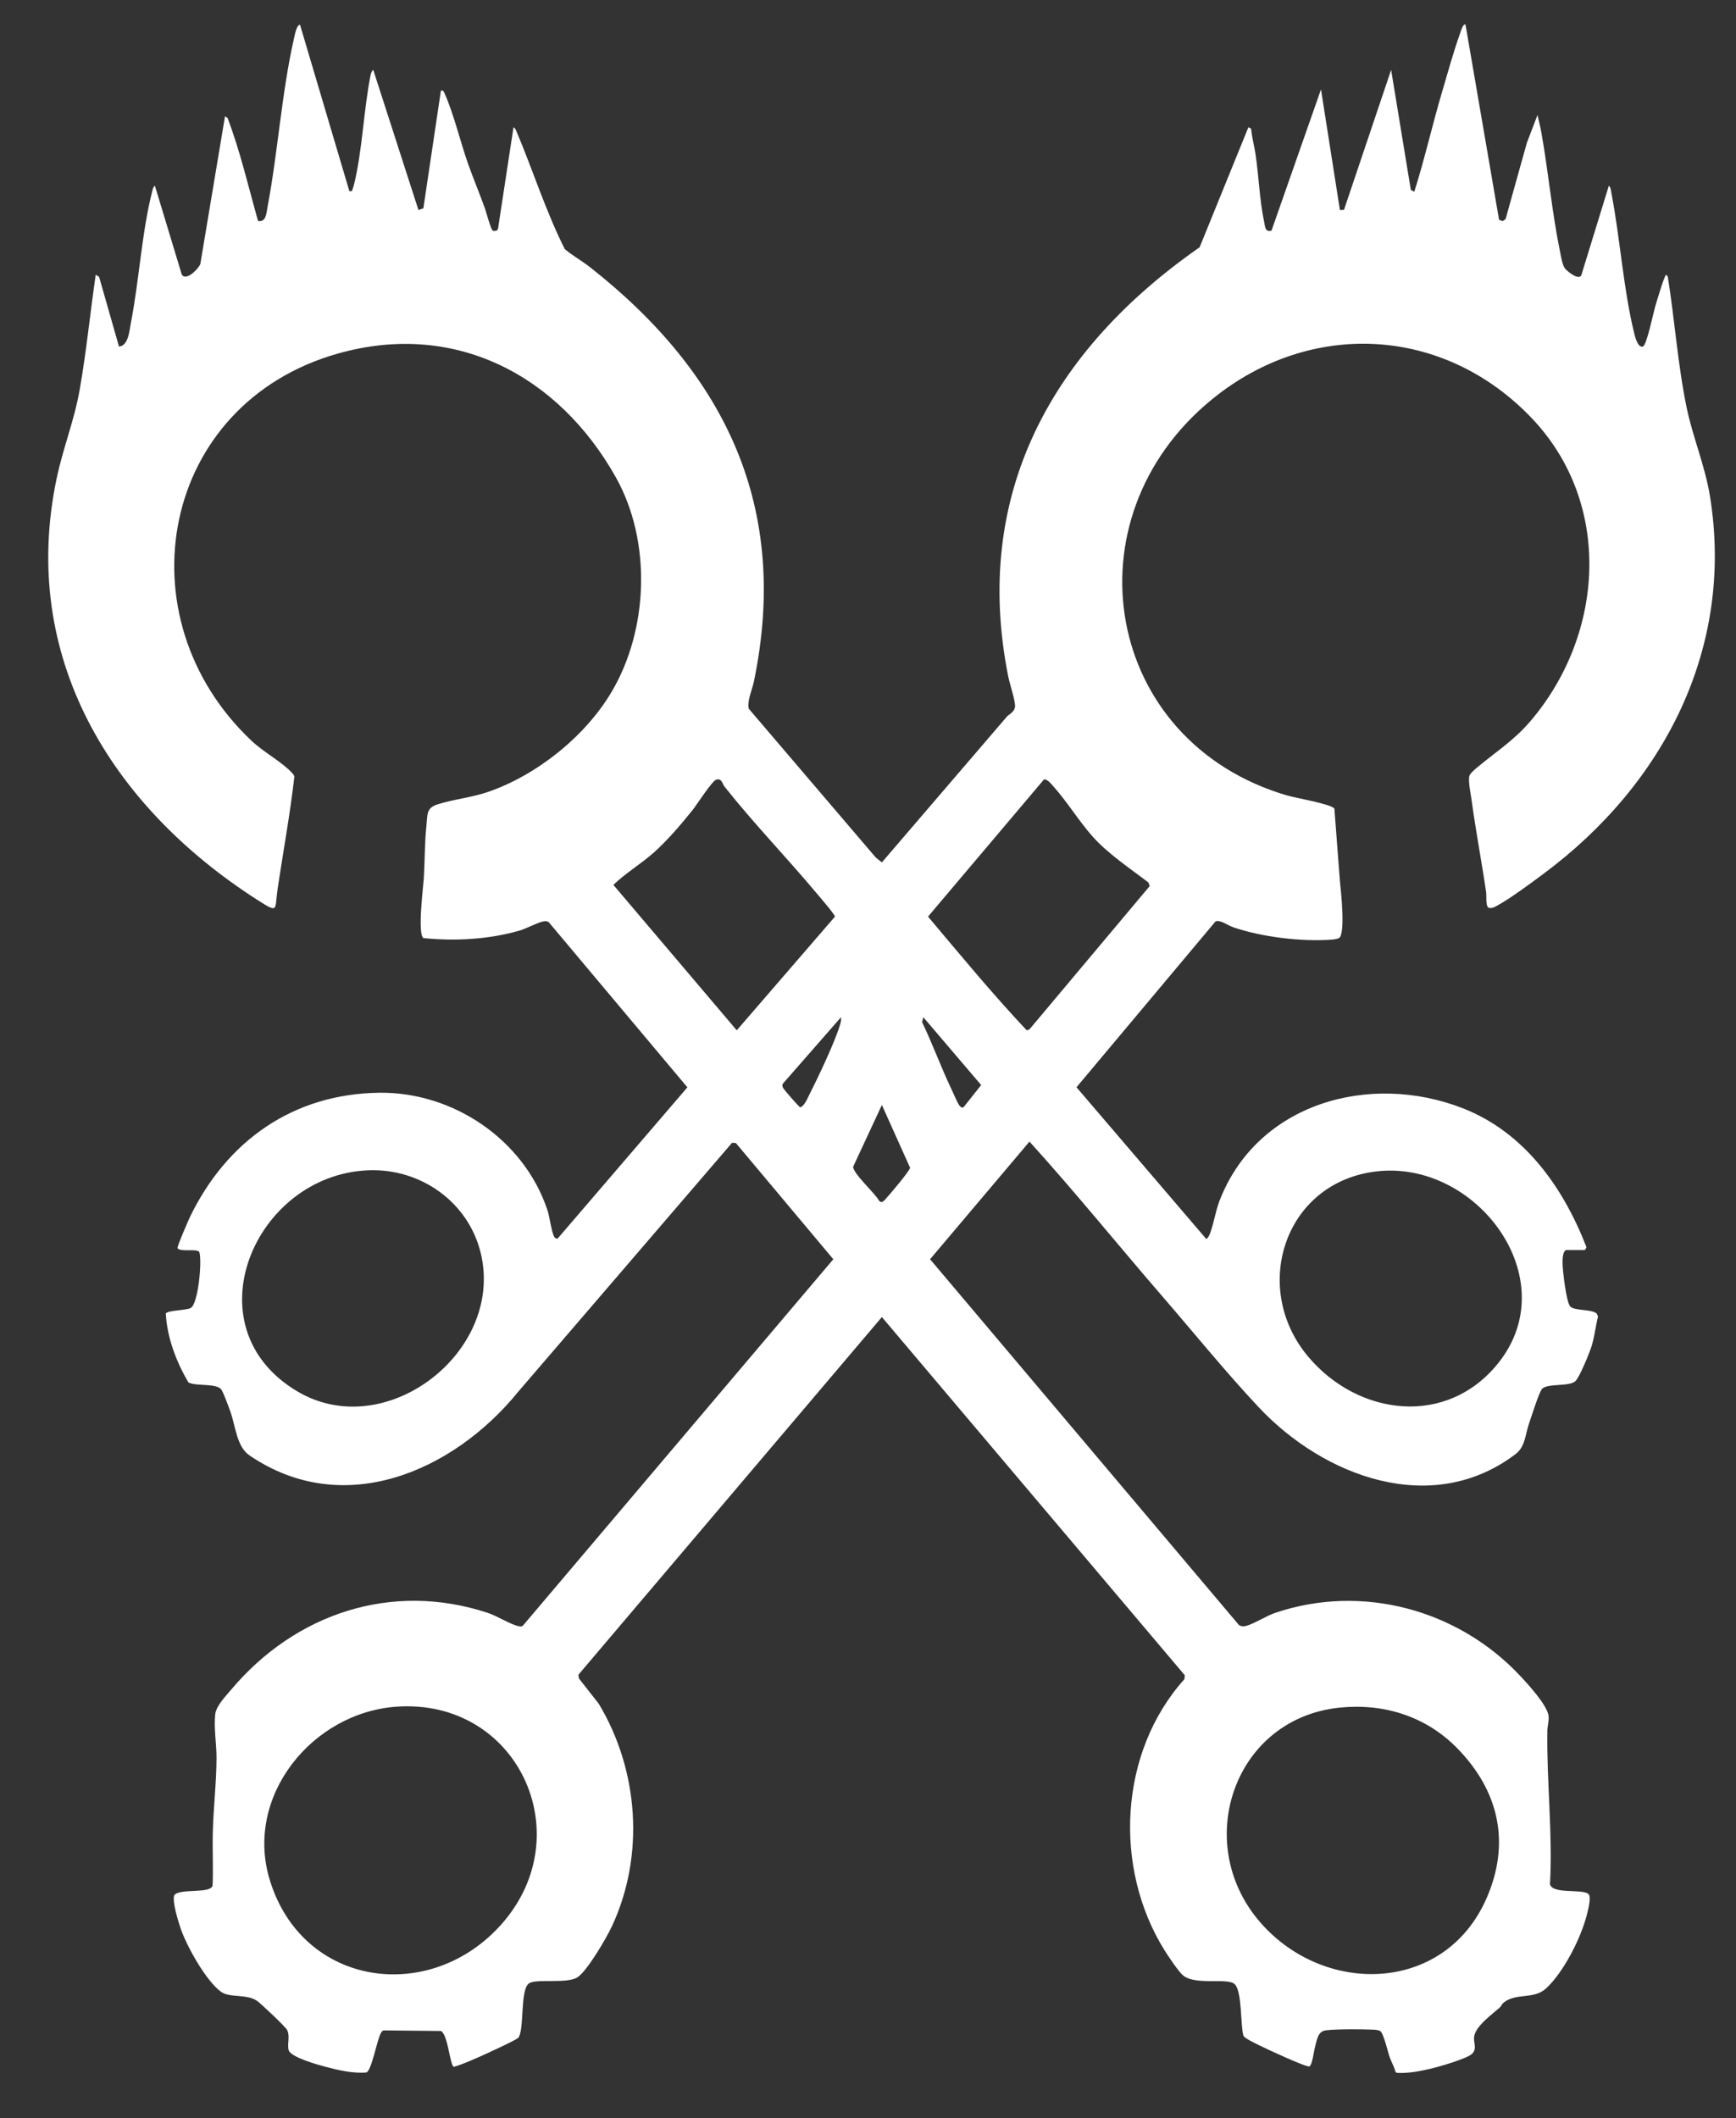 <svg width="50" height="61" viewBox="0 0 50 61" fill="none" xmlns="http://www.w3.org/2000/svg">
    <rect x="0" y="0" width="50" height="61" fill="#333333" stroke="none"/>
    <g clip-path="url(#clip0_1693_173)">
        <path
            d="M45.11 36.003C45.005 36.032 45.002 36.29 45.004 36.386C45.009 36.611 45.109 37.469 45.217 37.616C45.325 37.763 45.822 37.693 45.988 37.83L46.026 37.916C45.956 38.197 45.926 38.492 45.841 38.77C45.783 38.957 45.495 39.666 45.374 39.778C45.194 39.946 44.544 39.831 44.409 40.008C44.316 40.129 44.105 40.809 44.037 41.005C43.929 41.317 43.932 41.667 43.649 41.881C41.239 43.706 38.124 42.521 36.256 40.533C35.317 39.534 34.384 38.383 33.48 37.338C32.199 35.856 30.966 34.33 29.651 32.879L26.788 36.267L35.688 46.807C35.75 46.84 35.81 46.848 35.88 46.83C36.124 46.767 36.466 46.54 36.732 46.45C39.232 45.607 41.988 46.356 43.775 48.257C44.005 48.501 44.577 49.122 44.603 49.432C44.615 49.575 44.567 49.713 44.566 49.853C44.545 51.33 44.724 52.796 44.642 54.271C44.73 54.565 45.588 54.391 45.752 54.551C45.843 54.639 45.732 55.035 45.699 55.166C45.53 55.825 45.035 56.801 44.532 57.266C44.169 57.601 43.664 57.381 43.299 57.684C43.256 57.719 43.236 57.784 43.192 57.822C42.962 58.025 42.487 58.363 42.456 58.67C42.44 58.829 42.543 58.998 42.406 59.144C42.269 59.289 41.426 59.53 41.194 59.583C40.881 59.655 40.555 59.718 40.231 59.7L40.191 59.67C40.159 59.527 40.082 59.403 40.032 59.267C39.978 59.12 39.848 58.55 39.751 58.494C39.705 58.468 39.614 58.458 39.559 58.456C39.214 58.441 38.517 58.436 38.188 58.475C37.95 58.503 37.931 58.756 37.872 58.967C37.841 59.077 37.797 59.472 37.714 59.514C37.641 59.551 36.471 59.008 36.301 58.922C36.194 58.868 35.859 58.714 35.815 58.636C35.721 58.339 35.783 57.341 35.555 57.14C35.344 56.952 34.404 57.196 34.059 56.88C33.931 56.762 33.643 56.335 33.54 56.169C32.061 53.795 32.224 50.465 34.113 48.362L34.124 48.249L25.4 37.932L16.66 48.233L16.673 48.339L17.245 49.069C18.399 50.987 18.574 53.441 17.624 55.48C17.47 55.811 16.916 56.762 16.633 56.947C16.328 57.146 15.426 56.977 15.231 57.126C14.974 57.322 15.107 58.454 14.93 58.687C14.882 58.75 13.997 59.154 13.848 59.22C13.596 59.331 13.338 59.448 13.073 59.527C12.956 59.492 12.907 58.596 12.699 58.494L11.068 58.477C11.007 58.48 10.996 58.512 10.97 58.556C10.86 58.737 10.71 59.612 10.557 59.688C10.178 59.724 9.751 59.624 9.382 59.527C9.168 59.47 8.375 59.253 8.315 59.048C8.265 58.875 8.362 58.645 8.268 58.463C8.221 58.37 7.527 57.717 7.412 57.633C7.116 57.418 6.624 57.547 6.374 57.371C5.941 57.065 5.382 56.06 5.207 55.553C5.141 55.362 4.944 54.736 5.023 54.578C5.192 54.38 6.05 54.549 6.123 54.309C6.145 53.795 6.116 53.281 6.129 52.768C6.147 52.061 6.234 51.336 6.236 50.63C6.237 50.222 6.154 49.763 6.2 49.364C6.226 49.133 6.505 48.844 6.658 48.663C8.5 46.475 11.279 45.537 14.052 46.453C14.312 46.538 14.695 46.781 14.921 46.831C14.978 46.844 15.013 46.857 15.065 46.815L24.001 36.267L21.195 32.921L21.085 32.913L14.931 40.077C13.06 42.383 9.891 43.763 7.186 41.917C6.813 41.663 6.786 41.073 6.632 40.646C6.587 40.522 6.434 40.104 6.377 40.023C6.239 39.828 5.646 39.934 5.428 39.815C5.074 39.219 4.811 38.516 4.775 37.829C4.833 37.734 5.373 37.742 5.495 37.67C5.71 37.544 5.822 36.334 5.743 36.064C5.682 35.946 5.195 36.072 5.112 35.947C5.098 35.901 5.421 35.155 5.472 35.048C6.533 32.858 8.444 31.502 10.925 31.472C13.053 31.445 15.092 32.824 15.767 34.852C15.832 35.047 15.88 35.472 15.966 35.627C15.987 35.663 16.02 35.667 16.056 35.677L19.798 31.316L15.802 26.556C15.749 26.524 15.709 26.526 15.65 26.537C15.479 26.569 15.163 26.744 14.963 26.802C14.075 27.057 13.11 27.109 12.195 27.018C12.018 26.891 12.193 25.527 12.208 25.276C12.237 24.774 12.229 24.271 12.283 23.769C12.315 23.466 12.273 23.273 12.594 23.169C13.062 23.019 13.568 22.973 14.038 22.814C15.45 22.334 16.851 21.215 17.612 19.932C18.683 18.127 18.769 15.586 17.737 13.746C16.087 10.808 13.109 9.235 9.749 10.178C4.622 11.616 3.464 17.778 7.254 21.344C7.583 21.654 8.138 21.958 8.411 22.26C8.442 22.294 8.471 22.323 8.478 22.371C8.355 23.45 8.156 24.521 7.996 25.597C7.905 26.21 8.044 26.321 7.418 25.921C3.194 23.218 0.545 18.904 1.635 13.763C1.819 12.894 2.139 12.112 2.295 11.224C2.488 10.129 2.596 9.012 2.757 7.912L2.854 7.973L3.427 9.981C3.701 9.961 3.727 9.518 3.771 9.291C4.005 8.097 4.088 6.659 4.383 5.516C4.399 5.455 4.407 5.391 4.461 5.348L5.236 7.909C5.361 8.107 5.716 7.744 5.77 7.603L6.481 3.346L6.554 3.397C6.92 4.362 7.152 5.372 7.432 6.364C7.667 6.409 7.673 6.132 7.706 5.958C8.005 4.377 8.114 2.651 8.47 1.095C8.489 1.012 8.542 0.714 8.641 0.713L10.063 5.507L10.136 5.504C10.153 5.442 10.18 5.384 10.195 5.321C10.437 4.343 10.472 3.182 10.67 2.179C10.682 2.119 10.701 2.053 10.75 2.012L12.052 6.048L12.194 5.999L12.699 2.609C12.772 2.596 12.784 2.642 12.807 2.694C13.071 3.286 13.26 4.092 13.483 4.722C13.634 5.148 13.812 5.57 13.965 5.997C14.003 6.104 14.14 6.625 14.196 6.644C14.231 6.656 14.287 6.654 14.318 6.632L14.344 6.588L14.79 3.663C14.841 3.697 14.854 3.735 14.876 3.787C15.35 4.905 15.718 6.083 16.266 7.173C16.489 7.364 16.752 7.506 16.982 7.686C20.895 10.757 22.759 14.619 21.711 19.641C21.666 19.856 21.505 20.217 21.568 20.414L25.223 24.696L25.399 24.838L29.016 20.621C29.105 20.555 29.203 20.494 29.231 20.377C29.265 20.232 29.084 19.707 29.044 19.508C27.983 14.241 30.293 10.089 34.551 7.122L35.957 3.663L36.035 3.707C36.057 3.957 36.128 4.21 36.164 4.456C36.255 5.075 36.28 5.781 36.409 6.385C36.439 6.525 36.432 6.691 36.621 6.644L38.047 2.575L38.592 6.05L38.709 6.045L40.067 2.012L40.634 5.467L40.734 5.523C41.034 4.576 41.251 3.605 41.533 2.652C41.697 2.095 41.859 1.506 42.053 0.96C42.068 0.921 42.147 0.648 42.21 0.713L43.176 6.331L43.281 6.369L43.364 6.308L43.977 4.111L44.283 3.312C44.32 3.48 44.364 3.646 44.394 3.817C44.594 4.933 44.699 6.111 44.926 7.217C44.954 7.351 44.995 7.633 45.076 7.734C45.14 7.814 45.472 8.086 45.545 7.925L46.338 5.348C46.4 5.406 46.401 5.507 46.416 5.587C46.663 6.877 46.755 8.31 47.062 9.573C47.086 9.673 47.166 10.026 47.318 9.981C47.426 9.949 47.616 9.025 47.666 8.852C47.697 8.745 47.94 7.912 47.99 7.912L48.036 7.973C48.235 9.212 48.324 10.517 48.58 11.746C48.757 12.598 49.106 13.405 49.251 14.297C49.956 18.666 47.922 22.591 44.456 25.166C44.083 25.444 43.496 25.88 43.101 26.095C43.029 26.133 42.945 26.175 42.866 26.139C42.786 26.078 42.818 25.802 42.804 25.701C42.676 24.819 42.506 23.943 42.387 23.06C42.362 22.878 42.286 22.517 42.317 22.361C42.331 22.286 42.45 22.184 42.51 22.133C43.06 21.666 43.582 21.35 44.071 20.779C46.214 18.277 46.458 14.492 44.109 12.035C41.576 9.386 37.74 9.198 34.919 11.492C30.68 14.937 31.792 21.375 37.088 22.915C37.311 22.98 38.36 23.16 38.433 23.291L38.592 25.38C38.621 25.642 38.756 26.9 38.568 27.016C38.531 27.039 38.424 27.056 38.375 27.06C37.496 27.128 36.345 26.99 35.511 26.703C35.371 26.655 35.136 26.48 35.009 26.538L31.005 31.314L34.744 35.685C34.788 35.653 34.813 35.616 34.834 35.565C34.949 35.297 35.004 34.895 35.122 34.589C36.211 31.764 39.455 30.873 42.132 31.919C43.899 32.61 45.012 34.178 45.681 35.888C45.71 35.926 45.658 36.003 45.635 36.003H45.108L45.11 36.003ZM20.63 22.454C20.51 22.487 20.068 23.18 19.952 23.324C19.631 23.727 19.23 24.196 18.848 24.539C18.466 24.881 18.027 25.139 17.666 25.485L21.22 29.674L24.048 26.4C24.048 26.34 23.617 25.843 23.539 25.749C22.667 24.705 21.716 23.726 20.87 22.658C20.801 22.57 20.792 22.409 20.63 22.454V22.454ZM29.659 29.636L33.114 25.519L33.076 25.416C32.542 25.007 31.906 24.587 31.46 24.082C31.068 23.639 30.725 23.076 30.335 22.643C30.268 22.568 30.177 22.448 30.072 22.445L26.729 26.399C27.657 27.5 28.576 28.616 29.563 29.665C29.595 29.679 29.634 29.657 29.658 29.636L29.659 29.636ZM24.223 29.296L22.542 31.218C22.526 31.26 22.536 31.294 22.554 31.332C22.576 31.38 23.014 31.886 23.051 31.892C23.165 31.85 23.244 31.662 23.299 31.551C23.544 31.068 24.076 29.958 24.206 29.472C24.222 29.413 24.229 29.357 24.223 29.296ZM26.595 29.297L26.558 29.438C26.866 30.078 27.107 30.752 27.414 31.392C27.46 31.489 27.592 31.806 27.649 31.859C27.683 31.891 27.699 31.908 27.75 31.892L28.259 31.25L26.594 29.297L26.595 29.297ZM25.323 34.587C25.413 34.671 25.476 34.563 25.541 34.493C25.64 34.388 26.212 33.71 26.212 33.632L25.4 31.824L24.574 33.599C24.555 33.789 25.22 34.38 25.322 34.587L25.323 34.587ZM10.609 33.705C7.324 33.835 5.444 38.231 8.571 40.077C11.111 41.576 14.524 38.938 13.849 36.101C13.498 34.624 12.12 33.645 10.609 33.705ZM39.63 33.739C36.984 34.06 36.016 37.1 37.68 39.075C39.125 40.79 41.681 41.106 43.159 39.25C45.095 36.818 42.518 33.388 39.63 33.739ZM11.418 49.154C8.994 49.325 7.03 51.733 7.771 54.149C8.72 57.243 12.409 57.735 14.457 55.404C16.725 52.824 14.902 48.908 11.418 49.154ZM38.586 49.181C35.562 49.489 34.344 53.023 36.24 55.297C38.067 57.489 41.6 57.447 42.815 54.672C43.514 53.077 43.17 51.572 41.966 50.346C41.069 49.431 39.861 49.051 38.585 49.181H38.586Z"
            fill="white" />
    </g>
    <defs>
        <clipPath id="clip0_1693_173">
            <rect width="49" height="60" fill="white" transform="translate(0.89 0.203)" />
        </clipPath>
    </defs>
</svg>